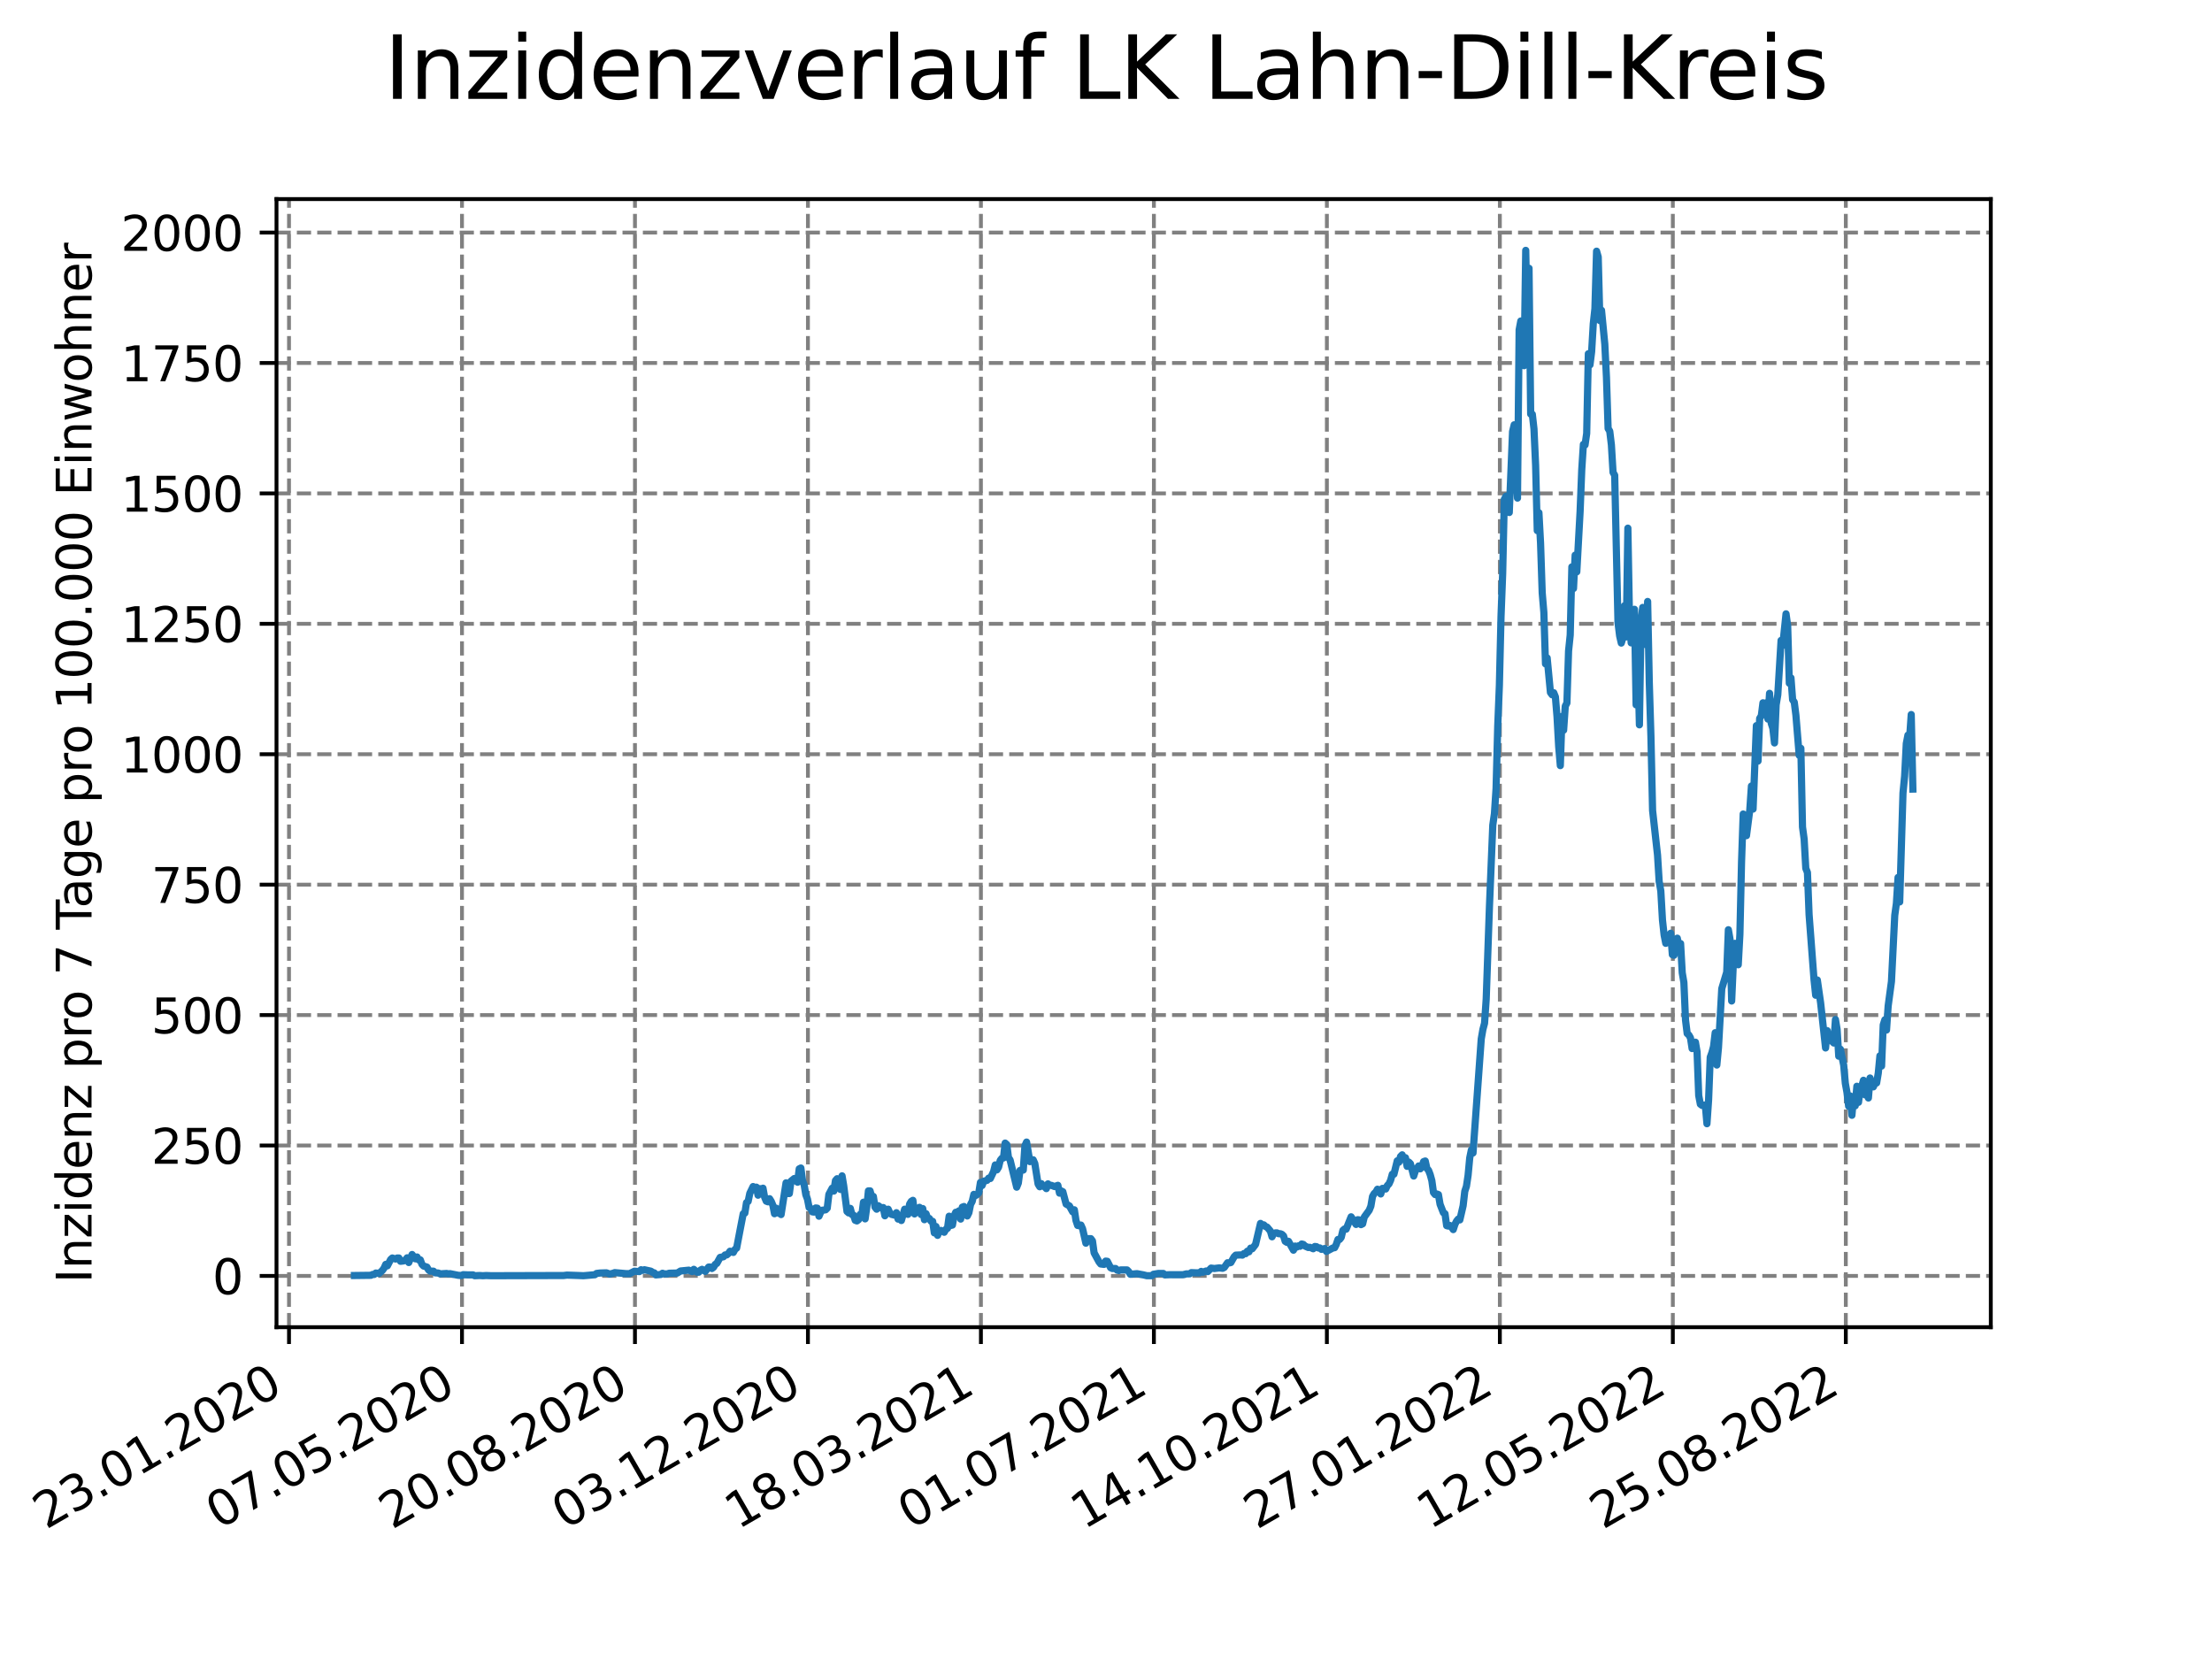 <?xml version="1.0" encoding="utf-8" standalone="no"?>
<!DOCTYPE svg PUBLIC "-//W3C//DTD SVG 1.1//EN"
  "http://www.w3.org/Graphics/SVG/1.1/DTD/svg11.dtd">
<svg xmlns:xlink="http://www.w3.org/1999/xlink" width="460.8pt" height="345.6pt" viewBox="0 0 460.8 345.6" xmlns="http://www.w3.org/2000/svg" version="1.1">
 <defs>
  <style type="text/css">*{stroke-linejoin: round; stroke-linecap: butt}</style>
 </defs>
 <g id="figure_1">
  <g id="patch_1">
   <path d="M 0 345.6 
L 460.8 345.6 
L 460.8 0 
L 0 0 
z
" style="fill: #ffffff"/>
  </g>
  <g id="axes_1">
   <g id="patch_2">
    <path d="M 57.6 276.48 
L 414.72 276.48 
L 414.72 41.472 
L 57.6 41.472 
z
" style="fill: #ffffff"/>
   </g>
   <g id="matplotlib.axis_1">
    <g id="xtick_1">
     <g id="line2d_1">
      <path d="M 60.205 276.48 
L 60.205 41.472 
" clip-path="url(#pf5d9ddb4e2)" style="fill: none; stroke-dasharray: 2.96,1.28; stroke-dashoffset: 0; stroke: #808080; stroke-width: 0.8"/>
     </g>
     <g id="line2d_2">
      <defs>
       <path id="mb187a6857b" d="M 0 0 
L 0 3.5 
" style="stroke: #000000; stroke-width: 0.8"/>
      </defs>
      <g>
       <use xlink:href="#mb187a6857b" x="60.205" y="276.48" style="stroke: #000000; stroke-width: 0.8"/>
      </g>
     </g>
     <g id="text_1">
      <!-- 23.01.2020 -->
      <g transform="translate(9.58 318.689) rotate(-30) scale(0.1 -0.1)">
       <defs>
        <path id="DejaVuSans-32" d="M 1228 531 
L 3431 531 
L 3431 0 
L 469 0 
L 469 531 
Q 828 903 1448 1529 
Q 2069 2156 2228 2338 
Q 2531 2678 2651 2914 
Q 2772 3150 2772 3378 
Q 2772 3750 2511 3984 
Q 2250 4219 1831 4219 
Q 1534 4219 1204 4116 
Q 875 4013 500 3803 
L 500 4441 
Q 881 4594 1212 4672 
Q 1544 4750 1819 4750 
Q 2544 4750 2975 4387 
Q 3406 4025 3406 3419 
Q 3406 3131 3298 2873 
Q 3191 2616 2906 2266 
Q 2828 2175 2409 1742 
Q 1991 1309 1228 531 
z
" transform="scale(0.016)"/>
        <path id="DejaVuSans-33" d="M 2597 2516 
Q 3050 2419 3304 2112 
Q 3559 1806 3559 1356 
Q 3559 666 3084 287 
Q 2609 -91 1734 -91 
Q 1441 -91 1130 -33 
Q 819 25 488 141 
L 488 750 
Q 750 597 1062 519 
Q 1375 441 1716 441 
Q 2309 441 2620 675 
Q 2931 909 2931 1356 
Q 2931 1769 2642 2001 
Q 2353 2234 1838 2234 
L 1294 2234 
L 1294 2753 
L 1863 2753 
Q 2328 2753 2575 2939 
Q 2822 3125 2822 3475 
Q 2822 3834 2567 4026 
Q 2313 4219 1838 4219 
Q 1578 4219 1281 4162 
Q 984 4106 628 3988 
L 628 4550 
Q 988 4650 1302 4700 
Q 1616 4750 1894 4750 
Q 2613 4750 3031 4423 
Q 3450 4097 3450 3541 
Q 3450 3153 3228 2886 
Q 3006 2619 2597 2516 
z
" transform="scale(0.016)"/>
        <path id="DejaVuSans-2e" d="M 684 794 
L 1344 794 
L 1344 0 
L 684 0 
L 684 794 
z
" transform="scale(0.016)"/>
        <path id="DejaVuSans-30" d="M 2034 4250 
Q 1547 4250 1301 3770 
Q 1056 3291 1056 2328 
Q 1056 1369 1301 889 
Q 1547 409 2034 409 
Q 2525 409 2770 889 
Q 3016 1369 3016 2328 
Q 3016 3291 2770 3770 
Q 2525 4250 2034 4250 
z
M 2034 4750 
Q 2819 4750 3233 4129 
Q 3647 3509 3647 2328 
Q 3647 1150 3233 529 
Q 2819 -91 2034 -91 
Q 1250 -91 836 529 
Q 422 1150 422 2328 
Q 422 3509 836 4129 
Q 1250 4750 2034 4750 
z
" transform="scale(0.016)"/>
        <path id="DejaVuSans-31" d="M 794 531 
L 1825 531 
L 1825 4091 
L 703 3866 
L 703 4441 
L 1819 4666 
L 2450 4666 
L 2450 531 
L 3481 531 
L 3481 0 
L 794 0 
L 794 531 
z
" transform="scale(0.016)"/>
       </defs>
       <use xlink:href="#DejaVuSans-32"/>
       <use xlink:href="#DejaVuSans-33" x="63.623"/>
       <use xlink:href="#DejaVuSans-2e" x="127.246"/>
       <use xlink:href="#DejaVuSans-30" x="159.033"/>
       <use xlink:href="#DejaVuSans-31" x="222.656"/>
       <use xlink:href="#DejaVuSans-2e" x="286.279"/>
       <use xlink:href="#DejaVuSans-32" x="318.066"/>
       <use xlink:href="#DejaVuSans-30" x="381.689"/>
       <use xlink:href="#DejaVuSans-32" x="445.312"/>
       <use xlink:href="#DejaVuSans-30" x="508.936"/>
      </g>
     </g>
    </g>
    <g id="xtick_2">
     <g id="line2d_3">
      <path d="M 96.24 276.48 
L 96.24 41.472 
" clip-path="url(#pf5d9ddb4e2)" style="fill: none; stroke-dasharray: 2.96,1.28; stroke-dashoffset: 0; stroke: #808080; stroke-width: 0.8"/>
     </g>
     <g id="line2d_4">
      <g>
       <use xlink:href="#mb187a6857b" x="96.24" y="276.48" style="stroke: #000000; stroke-width: 0.8"/>
      </g>
     </g>
     <g id="text_2">
      <!-- 07.05.2020 -->
      <g transform="translate(45.615 318.689) rotate(-30) scale(0.1 -0.1)">
       <defs>
        <path id="DejaVuSans-37" d="M 525 4666 
L 3525 4666 
L 3525 4397 
L 1831 0 
L 1172 0 
L 2766 4134 
L 525 4134 
L 525 4666 
z
" transform="scale(0.016)"/>
        <path id="DejaVuSans-35" d="M 691 4666 
L 3169 4666 
L 3169 4134 
L 1269 4134 
L 1269 2991 
Q 1406 3038 1543 3061 
Q 1681 3084 1819 3084 
Q 2600 3084 3056 2656 
Q 3513 2228 3513 1497 
Q 3513 744 3044 326 
Q 2575 -91 1722 -91 
Q 1428 -91 1123 -41 
Q 819 9 494 109 
L 494 744 
Q 775 591 1075 516 
Q 1375 441 1709 441 
Q 2250 441 2565 725 
Q 2881 1009 2881 1497 
Q 2881 1984 2565 2268 
Q 2250 2553 1709 2553 
Q 1456 2553 1204 2497 
Q 953 2441 691 2322 
L 691 4666 
z
" transform="scale(0.016)"/>
       </defs>
       <use xlink:href="#DejaVuSans-30"/>
       <use xlink:href="#DejaVuSans-37" x="63.623"/>
       <use xlink:href="#DejaVuSans-2e" x="127.246"/>
       <use xlink:href="#DejaVuSans-30" x="159.033"/>
       <use xlink:href="#DejaVuSans-35" x="222.656"/>
       <use xlink:href="#DejaVuSans-2e" x="286.279"/>
       <use xlink:href="#DejaVuSans-32" x="318.066"/>
       <use xlink:href="#DejaVuSans-30" x="381.689"/>
       <use xlink:href="#DejaVuSans-32" x="445.312"/>
       <use xlink:href="#DejaVuSans-30" x="508.936"/>
      </g>
     </g>
    </g>
    <g id="xtick_3">
     <g id="line2d_5">
      <path d="M 132.275 276.48 
L 132.275 41.472 
" clip-path="url(#pf5d9ddb4e2)" style="fill: none; stroke-dasharray: 2.96,1.28; stroke-dashoffset: 0; stroke: #808080; stroke-width: 0.8"/>
     </g>
     <g id="line2d_6">
      <g>
       <use xlink:href="#mb187a6857b" x="132.275" y="276.48" style="stroke: #000000; stroke-width: 0.8"/>
      </g>
     </g>
     <g id="text_3">
      <!-- 20.08.2020 -->
      <g transform="translate(81.649 318.689) rotate(-30) scale(0.1 -0.1)">
       <defs>
        <path id="DejaVuSans-38" d="M 2034 2216 
Q 1584 2216 1326 1975 
Q 1069 1734 1069 1313 
Q 1069 891 1326 650 
Q 1584 409 2034 409 
Q 2484 409 2743 651 
Q 3003 894 3003 1313 
Q 3003 1734 2745 1975 
Q 2488 2216 2034 2216 
z
M 1403 2484 
Q 997 2584 770 2862 
Q 544 3141 544 3541 
Q 544 4100 942 4425 
Q 1341 4750 2034 4750 
Q 2731 4750 3128 4425 
Q 3525 4100 3525 3541 
Q 3525 3141 3298 2862 
Q 3072 2584 2669 2484 
Q 3125 2378 3379 2068 
Q 3634 1759 3634 1313 
Q 3634 634 3220 271 
Q 2806 -91 2034 -91 
Q 1263 -91 848 271 
Q 434 634 434 1313 
Q 434 1759 690 2068 
Q 947 2378 1403 2484 
z
M 1172 3481 
Q 1172 3119 1398 2916 
Q 1625 2713 2034 2713 
Q 2441 2713 2670 2916 
Q 2900 3119 2900 3481 
Q 2900 3844 2670 4047 
Q 2441 4250 2034 4250 
Q 1625 4250 1398 4047 
Q 1172 3844 1172 3481 
z
" transform="scale(0.016)"/>
       </defs>
       <use xlink:href="#DejaVuSans-32"/>
       <use xlink:href="#DejaVuSans-30" x="63.623"/>
       <use xlink:href="#DejaVuSans-2e" x="127.246"/>
       <use xlink:href="#DejaVuSans-30" x="159.033"/>
       <use xlink:href="#DejaVuSans-38" x="222.656"/>
       <use xlink:href="#DejaVuSans-2e" x="286.279"/>
       <use xlink:href="#DejaVuSans-32" x="318.066"/>
       <use xlink:href="#DejaVuSans-30" x="381.689"/>
       <use xlink:href="#DejaVuSans-32" x="445.312"/>
       <use xlink:href="#DejaVuSans-30" x="508.936"/>
      </g>
     </g>
    </g>
    <g id="xtick_4">
     <g id="line2d_7">
      <path d="M 168.309 276.48 
L 168.309 41.472 
" clip-path="url(#pf5d9ddb4e2)" style="fill: none; stroke-dasharray: 2.96,1.28; stroke-dashoffset: 0; stroke: #808080; stroke-width: 0.8"/>
     </g>
     <g id="line2d_8">
      <g>
       <use xlink:href="#mb187a6857b" x="168.309" y="276.48" style="stroke: #000000; stroke-width: 0.8"/>
      </g>
     </g>
     <g id="text_4">
      <!-- 03.12.2020 -->
      <g transform="translate(117.684 318.689) rotate(-30) scale(0.1 -0.1)">
       <use xlink:href="#DejaVuSans-30"/>
       <use xlink:href="#DejaVuSans-33" x="63.623"/>
       <use xlink:href="#DejaVuSans-2e" x="127.246"/>
       <use xlink:href="#DejaVuSans-31" x="159.033"/>
       <use xlink:href="#DejaVuSans-32" x="222.656"/>
       <use xlink:href="#DejaVuSans-2e" x="286.279"/>
       <use xlink:href="#DejaVuSans-32" x="318.066"/>
       <use xlink:href="#DejaVuSans-30" x="381.689"/>
       <use xlink:href="#DejaVuSans-32" x="445.312"/>
       <use xlink:href="#DejaVuSans-30" x="508.936"/>
      </g>
     </g>
    </g>
    <g id="xtick_5">
     <g id="line2d_9">
      <path d="M 204.344 276.48 
L 204.344 41.472 
" clip-path="url(#pf5d9ddb4e2)" style="fill: none; stroke-dasharray: 2.96,1.28; stroke-dashoffset: 0; stroke: #808080; stroke-width: 0.8"/>
     </g>
     <g id="line2d_10">
      <g>
       <use xlink:href="#mb187a6857b" x="204.344" y="276.48" style="stroke: #000000; stroke-width: 0.8"/>
      </g>
     </g>
     <g id="text_5">
      <!-- 18.03.2021 -->
      <g transform="translate(153.719 318.689) rotate(-30) scale(0.1 -0.1)">
       <use xlink:href="#DejaVuSans-31"/>
       <use xlink:href="#DejaVuSans-38" x="63.623"/>
       <use xlink:href="#DejaVuSans-2e" x="127.246"/>
       <use xlink:href="#DejaVuSans-30" x="159.033"/>
       <use xlink:href="#DejaVuSans-33" x="222.656"/>
       <use xlink:href="#DejaVuSans-2e" x="286.279"/>
       <use xlink:href="#DejaVuSans-32" x="318.066"/>
       <use xlink:href="#DejaVuSans-30" x="381.689"/>
       <use xlink:href="#DejaVuSans-32" x="445.312"/>
       <use xlink:href="#DejaVuSans-31" x="508.936"/>
      </g>
     </g>
    </g>
    <g id="xtick_6">
     <g id="line2d_11">
      <path d="M 240.378 276.48 
L 240.378 41.472 
" clip-path="url(#pf5d9ddb4e2)" style="fill: none; stroke-dasharray: 2.96,1.28; stroke-dashoffset: 0; stroke: #808080; stroke-width: 0.8"/>
     </g>
     <g id="line2d_12">
      <g>
       <use xlink:href="#mb187a6857b" x="240.378" y="276.48" style="stroke: #000000; stroke-width: 0.8"/>
      </g>
     </g>
     <g id="text_6">
      <!-- 01.07.2021 -->
      <g transform="translate(189.753 318.689) rotate(-30) scale(0.1 -0.1)">
       <use xlink:href="#DejaVuSans-30"/>
       <use xlink:href="#DejaVuSans-31" x="63.623"/>
       <use xlink:href="#DejaVuSans-2e" x="127.246"/>
       <use xlink:href="#DejaVuSans-30" x="159.033"/>
       <use xlink:href="#DejaVuSans-37" x="222.656"/>
       <use xlink:href="#DejaVuSans-2e" x="286.279"/>
       <use xlink:href="#DejaVuSans-32" x="318.066"/>
       <use xlink:href="#DejaVuSans-30" x="381.689"/>
       <use xlink:href="#DejaVuSans-32" x="445.312"/>
       <use xlink:href="#DejaVuSans-31" x="508.936"/>
      </g>
     </g>
    </g>
    <g id="xtick_7">
     <g id="line2d_13">
      <path d="M 276.413 276.48 
L 276.413 41.472 
" clip-path="url(#pf5d9ddb4e2)" style="fill: none; stroke-dasharray: 2.96,1.28; stroke-dashoffset: 0; stroke: #808080; stroke-width: 0.8"/>
     </g>
     <g id="line2d_14">
      <g>
       <use xlink:href="#mb187a6857b" x="276.413" y="276.48" style="stroke: #000000; stroke-width: 0.8"/>
      </g>
     </g>
     <g id="text_7">
      <!-- 14.10.2021 -->
      <g transform="translate(225.788 318.689) rotate(-30) scale(0.1 -0.1)">
       <defs>
        <path id="DejaVuSans-34" d="M 2419 4116 
L 825 1625 
L 2419 1625 
L 2419 4116 
z
M 2253 4666 
L 3047 4666 
L 3047 1625 
L 3713 1625 
L 3713 1100 
L 3047 1100 
L 3047 0 
L 2419 0 
L 2419 1100 
L 313 1100 
L 313 1709 
L 2253 4666 
z
" transform="scale(0.016)"/>
       </defs>
       <use xlink:href="#DejaVuSans-31"/>
       <use xlink:href="#DejaVuSans-34" x="63.623"/>
       <use xlink:href="#DejaVuSans-2e" x="127.246"/>
       <use xlink:href="#DejaVuSans-31" x="159.033"/>
       <use xlink:href="#DejaVuSans-30" x="222.656"/>
       <use xlink:href="#DejaVuSans-2e" x="286.279"/>
       <use xlink:href="#DejaVuSans-32" x="318.066"/>
       <use xlink:href="#DejaVuSans-30" x="381.689"/>
       <use xlink:href="#DejaVuSans-32" x="445.312"/>
       <use xlink:href="#DejaVuSans-31" x="508.936"/>
      </g>
     </g>
    </g>
    <g id="xtick_8">
     <g id="line2d_15">
      <path d="M 312.448 276.48 
L 312.448 41.472 
" clip-path="url(#pf5d9ddb4e2)" style="fill: none; stroke-dasharray: 2.96,1.28; stroke-dashoffset: 0; stroke: #808080; stroke-width: 0.8"/>
     </g>
     <g id="line2d_16">
      <g>
       <use xlink:href="#mb187a6857b" x="312.448" y="276.48" style="stroke: #000000; stroke-width: 0.8"/>
      </g>
     </g>
     <g id="text_8">
      <!-- 27.01.2022 -->
      <g transform="translate(261.822 318.689) rotate(-30) scale(0.1 -0.1)">
       <use xlink:href="#DejaVuSans-32"/>
       <use xlink:href="#DejaVuSans-37" x="63.623"/>
       <use xlink:href="#DejaVuSans-2e" x="127.246"/>
       <use xlink:href="#DejaVuSans-30" x="159.033"/>
       <use xlink:href="#DejaVuSans-31" x="222.656"/>
       <use xlink:href="#DejaVuSans-2e" x="286.279"/>
       <use xlink:href="#DejaVuSans-32" x="318.066"/>
       <use xlink:href="#DejaVuSans-30" x="381.689"/>
       <use xlink:href="#DejaVuSans-32" x="445.312"/>
       <use xlink:href="#DejaVuSans-32" x="508.936"/>
      </g>
     </g>
    </g>
    <g id="xtick_9">
     <g id="line2d_17">
      <path d="M 348.482 276.48 
L 348.482 41.472 
" clip-path="url(#pf5d9ddb4e2)" style="fill: none; stroke-dasharray: 2.96,1.28; stroke-dashoffset: 0; stroke: #808080; stroke-width: 0.8"/>
     </g>
     <g id="line2d_18">
      <g>
       <use xlink:href="#mb187a6857b" x="348.482" y="276.48" style="stroke: #000000; stroke-width: 0.8"/>
      </g>
     </g>
     <g id="text_9">
      <!-- 12.05.2022 -->
      <g transform="translate(297.857 318.689) rotate(-30) scale(0.1 -0.1)">
       <use xlink:href="#DejaVuSans-31"/>
       <use xlink:href="#DejaVuSans-32" x="63.623"/>
       <use xlink:href="#DejaVuSans-2e" x="127.246"/>
       <use xlink:href="#DejaVuSans-30" x="159.033"/>
       <use xlink:href="#DejaVuSans-35" x="222.656"/>
       <use xlink:href="#DejaVuSans-2e" x="286.279"/>
       <use xlink:href="#DejaVuSans-32" x="318.066"/>
       <use xlink:href="#DejaVuSans-30" x="381.689"/>
       <use xlink:href="#DejaVuSans-32" x="445.312"/>
       <use xlink:href="#DejaVuSans-32" x="508.936"/>
      </g>
     </g>
    </g>
    <g id="xtick_10">
     <g id="line2d_19">
      <path d="M 384.517 276.48 
L 384.517 41.472 
" clip-path="url(#pf5d9ddb4e2)" style="fill: none; stroke-dasharray: 2.96,1.28; stroke-dashoffset: 0; stroke: #808080; stroke-width: 0.8"/>
     </g>
     <g id="line2d_20">
      <g>
       <use xlink:href="#mb187a6857b" x="384.517" y="276.48" style="stroke: #000000; stroke-width: 0.8"/>
      </g>
     </g>
     <g id="text_10">
      <!-- 25.08.2022 -->
      <g transform="translate(333.892 318.689) rotate(-30) scale(0.1 -0.1)">
       <use xlink:href="#DejaVuSans-32"/>
       <use xlink:href="#DejaVuSans-35" x="63.623"/>
       <use xlink:href="#DejaVuSans-2e" x="127.246"/>
       <use xlink:href="#DejaVuSans-30" x="159.033"/>
       <use xlink:href="#DejaVuSans-38" x="222.656"/>
       <use xlink:href="#DejaVuSans-2e" x="286.279"/>
       <use xlink:href="#DejaVuSans-32" x="318.066"/>
       <use xlink:href="#DejaVuSans-30" x="381.689"/>
       <use xlink:href="#DejaVuSans-32" x="445.312"/>
       <use xlink:href="#DejaVuSans-32" x="508.936"/>
      </g>
     </g>
    </g>
   </g>
   <g id="matplotlib.axis_2">
    <g id="ytick_1">
     <g id="line2d_21">
      <path d="M 57.6 265.798 
L 414.72 265.798 
" clip-path="url(#pf5d9ddb4e2)" style="fill: none; stroke-dasharray: 2.96,1.28; stroke-dashoffset: 0; stroke: #808080; stroke-width: 0.8"/>
     </g>
     <g id="line2d_22">
      <defs>
       <path id="m8eabf1f0c2" d="M 0 0 
L -3.5 0 
" style="stroke: #000000; stroke-width: 0.8"/>
      </defs>
      <g>
       <use xlink:href="#m8eabf1f0c2" x="57.6" y="265.798" style="stroke: #000000; stroke-width: 0.8"/>
      </g>
     </g>
     <g id="text_11">
      <!-- 0 -->
      <g transform="translate(44.237 269.597) scale(0.1 -0.1)">
       <use xlink:href="#DejaVuSans-30"/>
      </g>
     </g>
    </g>
    <g id="ytick_2">
     <g id="line2d_23">
      <path d="M 57.6 238.629 
L 414.72 238.629 
" clip-path="url(#pf5d9ddb4e2)" style="fill: none; stroke-dasharray: 2.96,1.28; stroke-dashoffset: 0; stroke: #808080; stroke-width: 0.8"/>
     </g>
     <g id="line2d_24">
      <g>
       <use xlink:href="#m8eabf1f0c2" x="57.6" y="238.629" style="stroke: #000000; stroke-width: 0.8"/>
      </g>
     </g>
     <g id="text_12">
      <!-- 250 -->
      <g transform="translate(31.512 242.428) scale(0.1 -0.1)">
       <use xlink:href="#DejaVuSans-32"/>
       <use xlink:href="#DejaVuSans-35" x="63.623"/>
       <use xlink:href="#DejaVuSans-30" x="127.246"/>
      </g>
     </g>
    </g>
    <g id="ytick_3">
     <g id="line2d_25">
      <path d="M 57.6 211.46 
L 414.72 211.46 
" clip-path="url(#pf5d9ddb4e2)" style="fill: none; stroke-dasharray: 2.96,1.28; stroke-dashoffset: 0; stroke: #808080; stroke-width: 0.8"/>
     </g>
     <g id="line2d_26">
      <g>
       <use xlink:href="#m8eabf1f0c2" x="57.6" y="211.46" style="stroke: #000000; stroke-width: 0.8"/>
      </g>
     </g>
     <g id="text_13">
      <!-- 500 -->
      <g transform="translate(31.512 215.26) scale(0.1 -0.1)">
       <use xlink:href="#DejaVuSans-35"/>
       <use xlink:href="#DejaVuSans-30" x="63.623"/>
       <use xlink:href="#DejaVuSans-30" x="127.246"/>
      </g>
     </g>
    </g>
    <g id="ytick_4">
     <g id="line2d_27">
      <path d="M 57.6 184.292 
L 414.72 184.292 
" clip-path="url(#pf5d9ddb4e2)" style="fill: none; stroke-dasharray: 2.96,1.28; stroke-dashoffset: 0; stroke: #808080; stroke-width: 0.8"/>
     </g>
     <g id="line2d_28">
      <g>
       <use xlink:href="#m8eabf1f0c2" x="57.6" y="184.292" style="stroke: #000000; stroke-width: 0.8"/>
      </g>
     </g>
     <g id="text_14">
      <!-- 750 -->
      <g transform="translate(31.512 188.091) scale(0.1 -0.1)">
       <use xlink:href="#DejaVuSans-37"/>
       <use xlink:href="#DejaVuSans-35" x="63.623"/>
       <use xlink:href="#DejaVuSans-30" x="127.246"/>
      </g>
     </g>
    </g>
    <g id="ytick_5">
     <g id="line2d_29">
      <path d="M 57.6 157.123 
L 414.72 157.123 
" clip-path="url(#pf5d9ddb4e2)" style="fill: none; stroke-dasharray: 2.96,1.28; stroke-dashoffset: 0; stroke: #808080; stroke-width: 0.8"/>
     </g>
     <g id="line2d_30">
      <g>
       <use xlink:href="#m8eabf1f0c2" x="57.6" y="157.123" style="stroke: #000000; stroke-width: 0.8"/>
      </g>
     </g>
     <g id="text_15">
      <!-- 1000 -->
      <g transform="translate(25.15 160.922) scale(0.1 -0.1)">
       <use xlink:href="#DejaVuSans-31"/>
       <use xlink:href="#DejaVuSans-30" x="63.623"/>
       <use xlink:href="#DejaVuSans-30" x="127.246"/>
       <use xlink:href="#DejaVuSans-30" x="190.869"/>
      </g>
     </g>
    </g>
    <g id="ytick_6">
     <g id="line2d_31">
      <path d="M 57.6 129.954 
L 414.72 129.954 
" clip-path="url(#pf5d9ddb4e2)" style="fill: none; stroke-dasharray: 2.96,1.28; stroke-dashoffset: 0; stroke: #808080; stroke-width: 0.8"/>
     </g>
     <g id="line2d_32">
      <g>
       <use xlink:href="#m8eabf1f0c2" x="57.6" y="129.954" style="stroke: #000000; stroke-width: 0.8"/>
      </g>
     </g>
     <g id="text_16">
      <!-- 1250 -->
      <g transform="translate(25.15 133.754) scale(0.1 -0.1)">
       <use xlink:href="#DejaVuSans-31"/>
       <use xlink:href="#DejaVuSans-32" x="63.623"/>
       <use xlink:href="#DejaVuSans-35" x="127.246"/>
       <use xlink:href="#DejaVuSans-30" x="190.869"/>
      </g>
     </g>
    </g>
    <g id="ytick_7">
     <g id="line2d_33">
      <path d="M 57.6 102.786 
L 414.72 102.786 
" clip-path="url(#pf5d9ddb4e2)" style="fill: none; stroke-dasharray: 2.96,1.28; stroke-dashoffset: 0; stroke: #808080; stroke-width: 0.8"/>
     </g>
     <g id="line2d_34">
      <g>
       <use xlink:href="#m8eabf1f0c2" x="57.6" y="102.786" style="stroke: #000000; stroke-width: 0.8"/>
      </g>
     </g>
     <g id="text_17">
      <!-- 1500 -->
      <g transform="translate(25.15 106.585) scale(0.1 -0.1)">
       <use xlink:href="#DejaVuSans-31"/>
       <use xlink:href="#DejaVuSans-35" x="63.623"/>
       <use xlink:href="#DejaVuSans-30" x="127.246"/>
       <use xlink:href="#DejaVuSans-30" x="190.869"/>
      </g>
     </g>
    </g>
    <g id="ytick_8">
     <g id="line2d_35">
      <path d="M 57.6 75.617 
L 414.72 75.617 
" clip-path="url(#pf5d9ddb4e2)" style="fill: none; stroke-dasharray: 2.96,1.28; stroke-dashoffset: 0; stroke: #808080; stroke-width: 0.8"/>
     </g>
     <g id="line2d_36">
      <g>
       <use xlink:href="#m8eabf1f0c2" x="57.6" y="75.617" style="stroke: #000000; stroke-width: 0.8"/>
      </g>
     </g>
     <g id="text_18">
      <!-- 1750 -->
      <g transform="translate(25.15 79.416) scale(0.1 -0.1)">
       <use xlink:href="#DejaVuSans-31"/>
       <use xlink:href="#DejaVuSans-37" x="63.623"/>
       <use xlink:href="#DejaVuSans-35" x="127.246"/>
       <use xlink:href="#DejaVuSans-30" x="190.869"/>
      </g>
     </g>
    </g>
    <g id="ytick_9">
     <g id="line2d_37">
      <path d="M 57.6 48.448 
L 414.72 48.448 
" clip-path="url(#pf5d9ddb4e2)" style="fill: none; stroke-dasharray: 2.96,1.28; stroke-dashoffset: 0; stroke: #808080; stroke-width: 0.8"/>
     </g>
     <g id="line2d_38">
      <g>
       <use xlink:href="#m8eabf1f0c2" x="57.6" y="48.448" style="stroke: #000000; stroke-width: 0.8"/>
      </g>
     </g>
     <g id="text_19">
      <!-- 2000 -->
      <g transform="translate(25.15 52.248) scale(0.1 -0.1)">
       <use xlink:href="#DejaVuSans-32"/>
       <use xlink:href="#DejaVuSans-30" x="63.623"/>
       <use xlink:href="#DejaVuSans-30" x="127.246"/>
       <use xlink:href="#DejaVuSans-30" x="190.869"/>
      </g>
     </g>
    </g>
    <g id="text_20">
     <!-- Inzidenz pro 7 Tage pro 100.000 Einwohner -->
     <g transform="translate(19.07 267.301) rotate(-90) scale(0.1 -0.1)">
      <defs>
       <path id="DejaVuSans-49" d="M 628 4666 
L 1259 4666 
L 1259 0 
L 628 0 
L 628 4666 
z
" transform="scale(0.016)"/>
       <path id="DejaVuSans-6e" d="M 3513 2113 
L 3513 0 
L 2938 0 
L 2938 2094 
Q 2938 2591 2744 2837 
Q 2550 3084 2163 3084 
Q 1697 3084 1428 2787 
Q 1159 2491 1159 1978 
L 1159 0 
L 581 0 
L 581 3500 
L 1159 3500 
L 1159 2956 
Q 1366 3272 1645 3428 
Q 1925 3584 2291 3584 
Q 2894 3584 3203 3211 
Q 3513 2838 3513 2113 
z
" transform="scale(0.016)"/>
       <path id="DejaVuSans-7a" d="M 353 3500 
L 3084 3500 
L 3084 2975 
L 922 459 
L 3084 459 
L 3084 0 
L 275 0 
L 275 525 
L 2438 3041 
L 353 3041 
L 353 3500 
z
" transform="scale(0.016)"/>
       <path id="DejaVuSans-69" d="M 603 3500 
L 1178 3500 
L 1178 0 
L 603 0 
L 603 3500 
z
M 603 4863 
L 1178 4863 
L 1178 4134 
L 603 4134 
L 603 4863 
z
" transform="scale(0.016)"/>
       <path id="DejaVuSans-64" d="M 2906 2969 
L 2906 4863 
L 3481 4863 
L 3481 0 
L 2906 0 
L 2906 525 
Q 2725 213 2448 61 
Q 2172 -91 1784 -91 
Q 1150 -91 751 415 
Q 353 922 353 1747 
Q 353 2572 751 3078 
Q 1150 3584 1784 3584 
Q 2172 3584 2448 3432 
Q 2725 3281 2906 2969 
z
M 947 1747 
Q 947 1113 1208 752 
Q 1469 391 1925 391 
Q 2381 391 2643 752 
Q 2906 1113 2906 1747 
Q 2906 2381 2643 2742 
Q 2381 3103 1925 3103 
Q 1469 3103 1208 2742 
Q 947 2381 947 1747 
z
" transform="scale(0.016)"/>
       <path id="DejaVuSans-65" d="M 3597 1894 
L 3597 1613 
L 953 1613 
Q 991 1019 1311 708 
Q 1631 397 2203 397 
Q 2534 397 2845 478 
Q 3156 559 3463 722 
L 3463 178 
Q 3153 47 2828 -22 
Q 2503 -91 2169 -91 
Q 1331 -91 842 396 
Q 353 884 353 1716 
Q 353 2575 817 3079 
Q 1281 3584 2069 3584 
Q 2775 3584 3186 3129 
Q 3597 2675 3597 1894 
z
M 3022 2063 
Q 3016 2534 2758 2815 
Q 2500 3097 2075 3097 
Q 1594 3097 1305 2825 
Q 1016 2553 972 2059 
L 3022 2063 
z
" transform="scale(0.016)"/>
       <path id="DejaVuSans-20" transform="scale(0.016)"/>
       <path id="DejaVuSans-70" d="M 1159 525 
L 1159 -1331 
L 581 -1331 
L 581 3500 
L 1159 3500 
L 1159 2969 
Q 1341 3281 1617 3432 
Q 1894 3584 2278 3584 
Q 2916 3584 3314 3078 
Q 3713 2572 3713 1747 
Q 3713 922 3314 415 
Q 2916 -91 2278 -91 
Q 1894 -91 1617 61 
Q 1341 213 1159 525 
z
M 3116 1747 
Q 3116 2381 2855 2742 
Q 2594 3103 2138 3103 
Q 1681 3103 1420 2742 
Q 1159 2381 1159 1747 
Q 1159 1113 1420 752 
Q 1681 391 2138 391 
Q 2594 391 2855 752 
Q 3116 1113 3116 1747 
z
" transform="scale(0.016)"/>
       <path id="DejaVuSans-72" d="M 2631 2963 
Q 2534 3019 2420 3045 
Q 2306 3072 2169 3072 
Q 1681 3072 1420 2755 
Q 1159 2438 1159 1844 
L 1159 0 
L 581 0 
L 581 3500 
L 1159 3500 
L 1159 2956 
Q 1341 3275 1631 3429 
Q 1922 3584 2338 3584 
Q 2397 3584 2469 3576 
Q 2541 3569 2628 3553 
L 2631 2963 
z
" transform="scale(0.016)"/>
       <path id="DejaVuSans-6f" d="M 1959 3097 
Q 1497 3097 1228 2736 
Q 959 2375 959 1747 
Q 959 1119 1226 758 
Q 1494 397 1959 397 
Q 2419 397 2687 759 
Q 2956 1122 2956 1747 
Q 2956 2369 2687 2733 
Q 2419 3097 1959 3097 
z
M 1959 3584 
Q 2709 3584 3137 3096 
Q 3566 2609 3566 1747 
Q 3566 888 3137 398 
Q 2709 -91 1959 -91 
Q 1206 -91 779 398 
Q 353 888 353 1747 
Q 353 2609 779 3096 
Q 1206 3584 1959 3584 
z
" transform="scale(0.016)"/>
       <path id="DejaVuSans-54" d="M -19 4666 
L 3928 4666 
L 3928 4134 
L 2272 4134 
L 2272 0 
L 1638 0 
L 1638 4134 
L -19 4134 
L -19 4666 
z
" transform="scale(0.016)"/>
       <path id="DejaVuSans-61" d="M 2194 1759 
Q 1497 1759 1228 1600 
Q 959 1441 959 1056 
Q 959 750 1161 570 
Q 1363 391 1709 391 
Q 2188 391 2477 730 
Q 2766 1069 2766 1631 
L 2766 1759 
L 2194 1759 
z
M 3341 1997 
L 3341 0 
L 2766 0 
L 2766 531 
Q 2569 213 2275 61 
Q 1981 -91 1556 -91 
Q 1019 -91 701 211 
Q 384 513 384 1019 
Q 384 1609 779 1909 
Q 1175 2209 1959 2209 
L 2766 2209 
L 2766 2266 
Q 2766 2663 2505 2880 
Q 2244 3097 1772 3097 
Q 1472 3097 1187 3025 
Q 903 2953 641 2809 
L 641 3341 
Q 956 3463 1253 3523 
Q 1550 3584 1831 3584 
Q 2591 3584 2966 3190 
Q 3341 2797 3341 1997 
z
" transform="scale(0.016)"/>
       <path id="DejaVuSans-67" d="M 2906 1791 
Q 2906 2416 2648 2759 
Q 2391 3103 1925 3103 
Q 1463 3103 1205 2759 
Q 947 2416 947 1791 
Q 947 1169 1205 825 
Q 1463 481 1925 481 
Q 2391 481 2648 825 
Q 2906 1169 2906 1791 
z
M 3481 434 
Q 3481 -459 3084 -895 
Q 2688 -1331 1869 -1331 
Q 1566 -1331 1297 -1286 
Q 1028 -1241 775 -1147 
L 775 -588 
Q 1028 -725 1275 -790 
Q 1522 -856 1778 -856 
Q 2344 -856 2625 -561 
Q 2906 -266 2906 331 
L 2906 616 
Q 2728 306 2450 153 
Q 2172 0 1784 0 
Q 1141 0 747 490 
Q 353 981 353 1791 
Q 353 2603 747 3093 
Q 1141 3584 1784 3584 
Q 2172 3584 2450 3431 
Q 2728 3278 2906 2969 
L 2906 3500 
L 3481 3500 
L 3481 434 
z
" transform="scale(0.016)"/>
       <path id="DejaVuSans-45" d="M 628 4666 
L 3578 4666 
L 3578 4134 
L 1259 4134 
L 1259 2753 
L 3481 2753 
L 3481 2222 
L 1259 2222 
L 1259 531 
L 3634 531 
L 3634 0 
L 628 0 
L 628 4666 
z
" transform="scale(0.016)"/>
       <path id="DejaVuSans-77" d="M 269 3500 
L 844 3500 
L 1563 769 
L 2278 3500 
L 2956 3500 
L 3675 769 
L 4391 3500 
L 4966 3500 
L 4050 0 
L 3372 0 
L 2619 2869 
L 1863 0 
L 1184 0 
L 269 3500 
z
" transform="scale(0.016)"/>
       <path id="DejaVuSans-68" d="M 3513 2113 
L 3513 0 
L 2938 0 
L 2938 2094 
Q 2938 2591 2744 2837 
Q 2550 3084 2163 3084 
Q 1697 3084 1428 2787 
Q 1159 2491 1159 1978 
L 1159 0 
L 581 0 
L 581 4863 
L 1159 4863 
L 1159 2956 
Q 1366 3272 1645 3428 
Q 1925 3584 2291 3584 
Q 2894 3584 3203 3211 
Q 3513 2838 3513 2113 
z
" transform="scale(0.016)"/>
      </defs>
      <use xlink:href="#DejaVuSans-49"/>
      <use xlink:href="#DejaVuSans-6e" x="29.492"/>
      <use xlink:href="#DejaVuSans-7a" x="92.871"/>
      <use xlink:href="#DejaVuSans-69" x="145.361"/>
      <use xlink:href="#DejaVuSans-64" x="173.145"/>
      <use xlink:href="#DejaVuSans-65" x="236.621"/>
      <use xlink:href="#DejaVuSans-6e" x="298.145"/>
      <use xlink:href="#DejaVuSans-7a" x="361.523"/>
      <use xlink:href="#DejaVuSans-20" x="414.014"/>
      <use xlink:href="#DejaVuSans-70" x="445.801"/>
      <use xlink:href="#DejaVuSans-72" x="509.277"/>
      <use xlink:href="#DejaVuSans-6f" x="548.141"/>
      <use xlink:href="#DejaVuSans-20" x="609.322"/>
      <use xlink:href="#DejaVuSans-37" x="641.109"/>
      <use xlink:href="#DejaVuSans-20" x="704.732"/>
      <use xlink:href="#DejaVuSans-54" x="736.52"/>
      <use xlink:href="#DejaVuSans-61" x="781.104"/>
      <use xlink:href="#DejaVuSans-67" x="842.383"/>
      <use xlink:href="#DejaVuSans-65" x="905.859"/>
      <use xlink:href="#DejaVuSans-20" x="967.383"/>
      <use xlink:href="#DejaVuSans-70" x="999.17"/>
      <use xlink:href="#DejaVuSans-72" x="1062.646"/>
      <use xlink:href="#DejaVuSans-6f" x="1101.51"/>
      <use xlink:href="#DejaVuSans-20" x="1162.691"/>
      <use xlink:href="#DejaVuSans-31" x="1194.479"/>
      <use xlink:href="#DejaVuSans-30" x="1258.102"/>
      <use xlink:href="#DejaVuSans-30" x="1321.725"/>
      <use xlink:href="#DejaVuSans-2e" x="1385.348"/>
      <use xlink:href="#DejaVuSans-30" x="1417.135"/>
      <use xlink:href="#DejaVuSans-30" x="1480.758"/>
      <use xlink:href="#DejaVuSans-30" x="1544.381"/>
      <use xlink:href="#DejaVuSans-20" x="1608.004"/>
      <use xlink:href="#DejaVuSans-45" x="1639.791"/>
      <use xlink:href="#DejaVuSans-69" x="1702.975"/>
      <use xlink:href="#DejaVuSans-6e" x="1730.758"/>
      <use xlink:href="#DejaVuSans-77" x="1794.137"/>
      <use xlink:href="#DejaVuSans-6f" x="1875.924"/>
      <use xlink:href="#DejaVuSans-68" x="1937.105"/>
      <use xlink:href="#DejaVuSans-6e" x="2000.484"/>
      <use xlink:href="#DejaVuSans-65" x="2063.863"/>
      <use xlink:href="#DejaVuSans-72" x="2125.387"/>
     </g>
    </g>
   </g>
   <g id="line2d_39">
    <path d="M 73.833 265.712 
L 77.265 265.669 
L 77.608 265.498 
L 77.951 265.498 
L 78.294 265.197 
L 78.981 265.283 
L 79.667 264.64 
L 80.01 264.168 
L 80.353 263.395 
L 80.696 263.696 
L 81.383 262.366 
L 81.726 262.065 
L 82.412 262.28 
L 82.756 262.065 
L 83.099 262.065 
L 83.442 262.752 
L 84.128 262.666 
L 84.472 262.452 
L 84.815 262.023 
L 85.158 263.009 
L 85.844 261.336 
L 86.531 262.237 
L 86.874 261.851 
L 87.217 262.452 
L 87.56 262.452 
L 87.903 263.395 
L 88.247 263.739 
L 88.933 263.953 
L 89.276 264.554 
L 89.619 264.811 
L 90.306 264.811 
L 90.649 265.154 
L 91.335 265.197 
L 91.678 265.369 
L 93.051 265.283 
L 93.394 265.369 
L 93.738 265.326 
L 95.453 265.669 
L 96.14 265.712 
L 96.483 265.54 
L 97.513 265.583 
L 98.199 265.583 
L 98.542 265.583 
L 98.885 265.755 
L 99.915 265.712 
L 100.601 265.755 
L 101.288 265.712 
L 102.317 265.755 
L 117.417 265.712 
L 118.104 265.626 
L 120.506 265.712 
L 121.536 265.755 
L 122.565 265.669 
L 123.938 265.54 
L 124.281 265.283 
L 124.968 265.197 
L 126.34 265.154 
L 127.027 265.412 
L 127.713 265.24 
L 128.056 265.111 
L 130.459 265.326 
L 131.145 265.326 
L 132.174 264.811 
L 133.204 264.897 
L 133.547 264.511 
L 133.89 264.64 
L 134.234 264.511 
L 135.606 264.811 
L 135.95 265.069 
L 136.293 265.154 
L 136.636 265.583 
L 137.665 265.498 
L 138.009 265.24 
L 138.352 265.369 
L 139.038 265.369 
L 139.381 265.24 
L 141.097 265.197 
L 141.784 264.768 
L 143.5 264.597 
L 144.186 264.897 
L 144.529 264.425 
L 145.216 265.026 
L 145.559 265.026 
L 145.902 264.597 
L 146.245 264.425 
L 146.931 264.854 
L 147.618 263.953 
L 147.961 263.953 
L 148.304 264.253 
L 148.647 263.996 
L 148.991 263.395 
L 149.334 263.181 
L 150.02 261.937 
L 150.707 261.808 
L 151.05 261.422 
L 151.393 261.422 
L 151.736 261.122 
L 152.079 260.65 
L 152.766 260.907 
L 153.109 260.264 
L 153.452 260.006 
L 154.138 256.403 
L 154.825 252.842 
L 155.168 252.713 
L 155.511 250.525 
L 155.854 250.268 
L 156.198 248.595 
L 156.884 247.179 
L 157.227 247.479 
L 157.57 247.308 
L 157.913 248.981 
L 158.257 247.608 
L 158.6 248.681 
L 158.943 247.522 
L 159.286 249.41 
L 159.629 250.225 
L 159.973 250.354 
L 160.316 249.71 
L 160.659 250.268 
L 161.002 251.083 
L 161.345 252.842 
L 161.689 251.684 
L 162.032 252.67 
L 162.375 252.756 
L 162.718 253.014 
L 163.748 246.407 
L 164.091 248.638 
L 164.434 248.638 
L 164.777 246.064 
L 165.464 245.506 
L 165.807 246.021 
L 166.15 246.278 
L 166.493 243.49 
L 166.836 243.318 
L 167.179 245.935 
L 167.523 246.836 
L 167.866 248.895 
L 168.209 249.796 
L 168.552 251.555 
L 168.895 251.727 
L 169.239 252.456 
L 169.582 252.499 
L 169.925 251.641 
L 170.268 251.684 
L 170.611 253.357 
L 170.955 252.542 
L 171.298 252.113 
L 171.984 252.027 
L 172.327 251.684 
L 172.67 248.809 
L 173.357 247.522 
L 173.7 248.123 
L 174.043 245.935 
L 174.386 245.549 
L 174.73 246.064 
L 175.073 247.78 
L 175.416 244.948 
L 175.759 247.007 
L 176.446 252.37 
L 176.789 252.67 
L 177.132 251.727 
L 177.475 253.014 
L 177.818 253.142 
L 178.161 254.215 
L 178.505 254.343 
L 178.848 254.086 
L 179.191 252.971 
L 179.534 253.142 
L 179.877 250.44 
L 180.221 253.914 
L 180.564 251.512 
L 180.907 248.08 
L 181.25 248.08 
L 181.593 249.324 
L 181.937 249.238 
L 182.28 251.469 
L 182.623 251.898 
L 182.966 251.169 
L 183.652 251.684 
L 183.996 251.555 
L 184.339 253.271 
L 184.682 252.756 
L 185.025 251.898 
L 185.368 252.67 
L 185.712 252.971 
L 186.398 253.142 
L 186.741 252.627 
L 187.084 253.957 
L 187.428 253.872 
L 187.771 254.258 
L 188.457 251.898 
L 188.8 251.984 
L 189.143 252.971 
L 189.487 250.826 
L 189.83 250.268 
L 190.173 250.053 
L 190.516 252.885 
L 190.859 251.855 
L 191.203 251.855 
L 191.546 251.512 
L 191.889 253.014 
L 192.232 251.769 
L 192.575 254.086 
L 192.918 252.842 
L 193.262 253.829 
L 193.605 253.829 
L 193.948 254.386 
L 194.291 254.429 
L 194.634 256.832 
L 194.978 255.502 
L 195.321 257.346 
L 195.664 256.36 
L 196.007 256.317 
L 196.694 256.703 
L 197.037 256.102 
L 197.38 255.888 
L 197.723 253.357 
L 198.066 255.287 
L 198.409 255.201 
L 198.753 253.271 
L 199.096 252.542 
L 199.439 252.499 
L 199.782 252.241 
L 200.125 253.957 
L 200.469 251.469 
L 200.812 251.34 
L 201.498 253.314 
L 201.841 252.627 
L 202.185 250.911 
L 202.528 250.268 
L 202.871 248.809 
L 203.214 249.067 
L 203.557 248.852 
L 203.9 248.466 
L 204.244 246.321 
L 204.587 246.965 
L 204.93 246.064 
L 205.616 245.892 
L 205.96 245.42 
L 206.303 245.506 
L 206.989 244.047 
L 207.332 242.675 
L 207.676 243.704 
L 208.019 243.146 
L 208.362 241.731 
L 208.705 241.302 
L 209.048 241.216 
L 209.391 238.127 
L 209.735 238.427 
L 210.078 241.13 
L 210.421 241.645 
L 211.794 247.308 
L 212.137 246.45 
L 212.48 243.833 
L 212.823 243.704 
L 213.166 243.747 
L 213.51 238.685 
L 213.853 237.913 
L 214.539 241.988 
L 214.882 241.645 
L 215.226 241.602 
L 215.569 242.374 
L 216.255 246.664 
L 216.598 247.222 
L 216.942 246.578 
L 217.285 247.093 
L 217.628 247.222 
L 217.971 247.608 
L 218.314 246.621 
L 218.657 246.922 
L 219.001 246.922 
L 219.687 247.179 
L 220.373 246.922 
L 220.717 248.552 
L 221.06 248.08 
L 221.403 248.252 
L 222.089 250.826 
L 222.776 251.212 
L 223.462 252.456 
L 223.805 252.027 
L 224.148 254.258 
L 224.492 255.287 
L 224.835 255.33 
L 225.178 255.201 
L 225.521 255.974 
L 226.208 258.977 
L 226.551 258.033 
L 227.237 258.033 
L 227.58 258.505 
L 227.924 260.993 
L 228.953 262.881 
L 229.296 263.31 
L 229.983 263.395 
L 230.326 262.709 
L 230.669 262.752 
L 231.355 264.082 
L 231.699 264.253 
L 232.385 264.253 
L 232.728 264.597 
L 233.071 264.682 
L 233.415 264.554 
L 234.787 264.554 
L 235.13 264.897 
L 235.474 265.455 
L 236.846 265.326 
L 238.219 265.583 
L 238.905 265.755 
L 239.935 265.755 
L 240.278 265.455 
L 241.308 265.283 
L 242.337 265.283 
L 242.681 265.583 
L 243.71 265.54 
L 246.456 265.54 
L 247.142 265.369 
L 247.828 265.369 
L 248.172 265.111 
L 249.201 265.154 
L 249.887 265.154 
L 250.231 264.854 
L 250.574 265.026 
L 251.26 264.768 
L 251.603 264.897 
L 252.29 264.168 
L 252.976 264.253 
L 254.006 264.125 
L 254.692 264.211 
L 255.035 264.039 
L 255.722 263.052 
L 256.065 263.095 
L 256.408 263.009 
L 257.094 261.808 
L 257.438 261.465 
L 258.467 261.422 
L 258.81 261.465 
L 259.154 261.122 
L 259.497 261.165 
L 259.84 260.65 
L 260.183 260.778 
L 260.526 260.006 
L 260.869 260.135 
L 261.556 259.234 
L 262.585 254.858 
L 262.929 255.244 
L 263.272 255.159 
L 263.615 255.502 
L 263.958 255.63 
L 264.644 256.446 
L 264.988 257.647 
L 265.331 256.96 
L 265.674 256.832 
L 266.017 256.832 
L 266.36 257.003 
L 266.704 257.003 
L 267.047 257.132 
L 267.39 257.475 
L 267.733 258.591 
L 268.076 258.805 
L 268.42 258.591 
L 269.449 260.435 
L 269.792 259.577 
L 270.135 259.792 
L 270.479 259.534 
L 270.822 259.62 
L 271.165 259.148 
L 271.508 259.234 
L 271.851 259.577 
L 272.538 259.878 
L 272.881 259.835 
L 273.567 260.135 
L 273.911 259.663 
L 274.254 259.706 
L 274.597 259.963 
L 274.94 259.963 
L 275.283 260.264 
L 275.97 260.092 
L 276.313 260.693 
L 277.686 259.963 
L 278.029 259.92 
L 278.372 259.234 
L 278.715 258.204 
L 279.058 258.204 
L 279.402 257.775 
L 279.745 256.317 
L 280.088 256.017 
L 280.431 256.059 
L 281.461 253.485 
L 282.49 255.073 
L 282.833 254.086 
L 283.177 254.129 
L 283.52 255.116 
L 283.863 254.944 
L 284.206 253.528 
L 285.236 252.113 
L 285.579 251.255 
L 285.922 249.238 
L 286.265 248.638 
L 286.608 248.337 
L 286.952 247.737 
L 287.295 248.08 
L 287.638 248.723 
L 287.981 247.565 
L 288.324 247.565 
L 288.668 247.694 
L 289.011 246.965 
L 289.354 246.621 
L 289.697 245.849 
L 290.04 244.605 
L 290.383 244.605 
L 291.07 241.817 
L 291.413 242.117 
L 291.756 240.916 
L 292.099 240.572 
L 292.443 241.559 
L 292.786 241.173 
L 293.129 242.975 
L 293.472 242.074 
L 293.815 242.417 
L 294.502 244.991 
L 294.845 243.919 
L 295.531 242.889 
L 295.874 243.49 
L 296.218 242.975 
L 296.561 241.988 
L 296.904 241.859 
L 297.247 243.404 
L 297.59 243.79 
L 297.934 244.691 
L 298.277 245.935 
L 298.62 248.423 
L 298.963 248.852 
L 299.306 248.723 
L 299.65 248.852 
L 299.993 250.869 
L 300.679 252.627 
L 301.022 252.842 
L 301.365 255.33 
L 301.709 255.416 
L 302.052 255.287 
L 302.395 255.63 
L 302.738 256.145 
L 303.081 255.073 
L 303.425 254.386 
L 303.768 253.957 
L 304.111 254.129 
L 304.797 251.169 
L 305.141 248.166 
L 305.484 247.136 
L 305.827 244.862 
L 306.17 241.216 
L 306.513 239.543 
L 306.856 240.186 
L 308.572 216.42 
L 308.916 214.446 
L 309.259 213.159 
L 309.602 208.14 
L 310.288 188.62 
L 310.975 171.889 
L 311.318 169.487 
L 311.661 164.253 
L 312.004 151.297 
L 312.347 142.803 
L 312.691 128.431 
L 313.034 119.465 
L 313.377 104.021 
L 313.72 103.377 
L 314.407 106.766 
L 315.093 89.906 
L 315.436 88.491 
L 316.122 103.763 
L 316.466 68.714 
L 316.809 66.869 
L 317.152 70.473 
L 317.495 76.178 
L 317.838 52.154 
L 318.182 69.057 
L 318.525 55.887 
L 318.868 86.26 
L 319.211 86.303 
L 319.554 89.349 
L 319.898 96.942 
L 320.241 110.542 
L 320.584 106.809 
L 320.927 113.158 
L 321.27 123.497 
L 321.613 127.573 
L 321.957 138.298 
L 322.3 137.054 
L 322.986 144.261 
L 323.329 144.733 
L 323.673 144.304 
L 324.016 145.162 
L 324.359 149.323 
L 324.702 155.501 
L 325.045 159.491 
L 325.389 149.238 
L 325.732 152.112 
L 326.075 147.093 
L 326.418 146.449 
L 326.761 135.595 
L 327.104 132.292 
L 327.448 118.092 
L 327.791 122.597 
L 328.134 115.647 
L 328.477 119.122 
L 329.164 106.552 
L 329.507 97.886 
L 329.85 92.566 
L 330.193 92.695 
L 330.536 90.293 
L 330.88 73.69 
L 331.223 76.007 
L 331.566 73.261 
L 331.909 67.427 
L 332.252 64.295 
L 332.595 52.326 
L 332.939 53.527 
L 333.282 66.783 
L 333.625 64.638 
L 334.311 71.717 
L 334.655 78.581 
L 334.998 89.263 
L 335.341 89.821 
L 335.684 92.695 
L 336.027 98.401 
L 336.37 99.001 
L 337.057 129.675 
L 337.4 132.464 
L 337.743 133.965 
L 338.086 132.85 
L 338.43 126.157 
L 338.773 132.678 
L 339.116 110.027 
L 339.459 129.289 
L 339.802 133.922 
L 340.146 133.193 
L 340.489 126.929 
L 340.832 146.835 
L 341.175 137.14 
L 341.518 150.997 
L 341.861 129.418 
L 342.205 126.543 
L 342.548 128.388 
L 342.891 134.308 
L 343.234 125.299 
L 343.577 142.202 
L 343.921 153.485 
L 344.264 168.843 
L 345.293 178.11 
L 345.637 183.644 
L 345.98 185.617 
L 346.323 191.666 
L 346.666 194.798 
L 347.009 196.514 
L 347.352 195.87 
L 347.696 195.784 
L 348.039 194.412 
L 348.382 198.873 
L 348.725 199.002 
L 349.068 196.128 
L 349.412 195.441 
L 349.755 197.157 
L 350.098 196.557 
L 350.441 202.649 
L 350.784 204.665 
L 351.128 212.516 
L 351.471 215.304 
L 351.814 215.604 
L 352.157 216.205 
L 352.5 218.436 
L 352.843 218.136 
L 353.187 217.106 
L 353.53 219.122 
L 353.873 228.217 
L 354.216 230.019 
L 354.559 230.276 
L 355.246 230.191 
L 355.589 234.094 
L 355.932 229.118 
L 356.275 220.238 
L 356.619 219.294 
L 356.962 218.007 
L 357.305 215.133 
L 357.648 221.868 
L 357.991 218.221 
L 358.678 205.952 
L 359.707 202.52 
L 360.05 193.682 
L 360.394 195.656 
L 360.737 208.526 
L 361.08 200.804 
L 361.423 196.514 
L 361.766 197.114 
L 362.109 200.975 
L 362.453 194.626 
L 362.796 179.568 
L 363.139 169.572 
L 363.482 174.12 
L 363.825 174.077 
L 364.512 168.757 
L 364.855 163.738 
L 365.198 168.543 
L 365.885 151.168 
L 366.228 158.547 
L 366.571 149.667 
L 366.914 149.109 
L 367.257 146.406 
L 367.6 148.465 
L 367.944 146.406 
L 368.287 149.795 
L 368.63 144.433 
L 368.973 150.653 
L 369.316 151.726 
L 369.66 154.772 
L 370.003 146.835 
L 370.346 144.733 
L 371.032 133.407 
L 371.376 134.48 
L 372.062 127.873 
L 372.405 130.361 
L 372.748 142.331 
L 373.091 141.215 
L 373.435 145.763 
L 373.778 146.278 
L 374.121 148.98 
L 374.807 157.346 
L 375.151 155.887 
L 375.494 172.275 
L 375.837 174.806 
L 376.18 180.898 
L 376.523 181.756 
L 376.867 190.551 
L 377.896 204.107 
L 378.239 207.325 
L 378.582 204.15 
L 379.269 208.912 
L 380.298 218.307 
L 380.642 214.704 
L 380.985 216.42 
L 381.328 215.604 
L 381.671 216.934 
L 382.014 217.278 
L 382.358 212.387 
L 382.701 214.446 
L 383.044 220.023 
L 383.387 218.565 
L 384.073 221.868 
L 384.417 225.686 
L 384.76 227.574 
L 385.103 230.448 
L 385.446 228.303 
L 385.789 232.336 
L 386.133 228.475 
L 386.476 230.362 
L 386.819 226.287 
L 387.162 229.633 
L 387.505 226.759 
L 387.848 226.244 
L 388.192 225.043 
L 388.535 228.088 
L 388.878 225.6 
L 389.221 228.732 
L 389.564 224.571 
L 389.908 226.115 
L 390.251 226.415 
L 390.594 225.643 
L 390.937 225.6 
L 391.28 223.541 
L 391.624 219.937 
L 391.967 222.082 
L 392.31 213.502 
L 392.653 212.43 
L 392.996 214.575 
L 393.339 209.555 
L 394.026 204.45 
L 394.712 190.679 
L 395.055 188.191 
L 395.399 182.786 
L 395.742 187.891 
L 396.428 165.197 
L 396.771 161.679 
L 397.115 154.9 
L 397.458 153.142 
L 397.801 153.785 
L 398.144 148.852 
L 398.487 164.381 
L 398.487 164.381 
" clip-path="url(#pf5d9ddb4e2)" style="fill: none; stroke: #1f77b4; stroke-width: 1.5; stroke-linecap: square"/>
   </g>
   <g id="patch_3">
    <path d="M 57.6 276.48 
L 57.6 41.472 
" style="fill: none; stroke: #000000; stroke-width: 0.8; stroke-linejoin: miter; stroke-linecap: square"/>
   </g>
   <g id="patch_4">
    <path d="M 414.72 276.48 
L 414.72 41.472 
" style="fill: none; stroke: #000000; stroke-width: 0.8; stroke-linejoin: miter; stroke-linecap: square"/>
   </g>
   <g id="patch_5">
    <path d="M 57.6 276.48 
L 414.72 276.48 
" style="fill: none; stroke: #000000; stroke-width: 0.8; stroke-linejoin: miter; stroke-linecap: square"/>
   </g>
   <g id="patch_6">
    <path d="M 57.6 41.472 
L 414.72 41.472 
" style="fill: none; stroke: #000000; stroke-width: 0.8; stroke-linejoin: miter; stroke-linecap: square"/>
   </g>
  </g>
  <g id="text_21">
   <!-- Inzidenzverlauf LK Lahn-Dill-Kreis -->
   <g transform="translate(80.061 20.589) scale(0.18 -0.18)">
    <defs>
     <path id="DejaVuSans-76" d="M 191 3500 
L 800 3500 
L 1894 563 
L 2988 3500 
L 3597 3500 
L 2284 0 
L 1503 0 
L 191 3500 
z
" transform="scale(0.016)"/>
     <path id="DejaVuSans-6c" d="M 603 4863 
L 1178 4863 
L 1178 0 
L 603 0 
L 603 4863 
z
" transform="scale(0.016)"/>
     <path id="DejaVuSans-75" d="M 544 1381 
L 544 3500 
L 1119 3500 
L 1119 1403 
Q 1119 906 1312 657 
Q 1506 409 1894 409 
Q 2359 409 2629 706 
Q 2900 1003 2900 1516 
L 2900 3500 
L 3475 3500 
L 3475 0 
L 2900 0 
L 2900 538 
Q 2691 219 2414 64 
Q 2138 -91 1772 -91 
Q 1169 -91 856 284 
Q 544 659 544 1381 
z
M 1991 3584 
L 1991 3584 
z
" transform="scale(0.016)"/>
     <path id="DejaVuSans-66" d="M 2375 4863 
L 2375 4384 
L 1825 4384 
Q 1516 4384 1395 4259 
Q 1275 4134 1275 3809 
L 1275 3500 
L 2222 3500 
L 2222 3053 
L 1275 3053 
L 1275 0 
L 697 0 
L 697 3053 
L 147 3053 
L 147 3500 
L 697 3500 
L 697 3744 
Q 697 4328 969 4595 
Q 1241 4863 1831 4863 
L 2375 4863 
z
" transform="scale(0.016)"/>
     <path id="DejaVuSans-4c" d="M 628 4666 
L 1259 4666 
L 1259 531 
L 3531 531 
L 3531 0 
L 628 0 
L 628 4666 
z
" transform="scale(0.016)"/>
     <path id="DejaVuSans-4b" d="M 628 4666 
L 1259 4666 
L 1259 2694 
L 3353 4666 
L 4166 4666 
L 1850 2491 
L 4331 0 
L 3500 0 
L 1259 2247 
L 1259 0 
L 628 0 
L 628 4666 
z
" transform="scale(0.016)"/>
     <path id="DejaVuSans-2d" d="M 313 2009 
L 1997 2009 
L 1997 1497 
L 313 1497 
L 313 2009 
z
" transform="scale(0.016)"/>
     <path id="DejaVuSans-44" d="M 1259 4147 
L 1259 519 
L 2022 519 
Q 2988 519 3436 956 
Q 3884 1394 3884 2338 
Q 3884 3275 3436 3711 
Q 2988 4147 2022 4147 
L 1259 4147 
z
M 628 4666 
L 1925 4666 
Q 3281 4666 3915 4102 
Q 4550 3538 4550 2338 
Q 4550 1131 3912 565 
Q 3275 0 1925 0 
L 628 0 
L 628 4666 
z
" transform="scale(0.016)"/>
     <path id="DejaVuSans-73" d="M 2834 3397 
L 2834 2853 
Q 2591 2978 2328 3040 
Q 2066 3103 1784 3103 
Q 1356 3103 1142 2972 
Q 928 2841 928 2578 
Q 928 2378 1081 2264 
Q 1234 2150 1697 2047 
L 1894 2003 
Q 2506 1872 2764 1633 
Q 3022 1394 3022 966 
Q 3022 478 2636 193 
Q 2250 -91 1575 -91 
Q 1294 -91 989 -36 
Q 684 19 347 128 
L 347 722 
Q 666 556 975 473 
Q 1284 391 1588 391 
Q 1994 391 2212 530 
Q 2431 669 2431 922 
Q 2431 1156 2273 1281 
Q 2116 1406 1581 1522 
L 1381 1569 
Q 847 1681 609 1914 
Q 372 2147 372 2553 
Q 372 3047 722 3315 
Q 1072 3584 1716 3584 
Q 2034 3584 2315 3537 
Q 2597 3491 2834 3397 
z
" transform="scale(0.016)"/>
    </defs>
    <use xlink:href="#DejaVuSans-49"/>
    <use xlink:href="#DejaVuSans-6e" x="29.492"/>
    <use xlink:href="#DejaVuSans-7a" x="92.871"/>
    <use xlink:href="#DejaVuSans-69" x="145.361"/>
    <use xlink:href="#DejaVuSans-64" x="173.145"/>
    <use xlink:href="#DejaVuSans-65" x="236.621"/>
    <use xlink:href="#DejaVuSans-6e" x="298.145"/>
    <use xlink:href="#DejaVuSans-7a" x="361.523"/>
    <use xlink:href="#DejaVuSans-76" x="414.014"/>
    <use xlink:href="#DejaVuSans-65" x="473.193"/>
    <use xlink:href="#DejaVuSans-72" x="534.717"/>
    <use xlink:href="#DejaVuSans-6c" x="575.83"/>
    <use xlink:href="#DejaVuSans-61" x="603.613"/>
    <use xlink:href="#DejaVuSans-75" x="664.893"/>
    <use xlink:href="#DejaVuSans-66" x="728.271"/>
    <use xlink:href="#DejaVuSans-20" x="763.477"/>
    <use xlink:href="#DejaVuSans-4c" x="795.264"/>
    <use xlink:href="#DejaVuSans-4b" x="850.977"/>
    <use xlink:href="#DejaVuSans-20" x="916.553"/>
    <use xlink:href="#DejaVuSans-4c" x="948.34"/>
    <use xlink:href="#DejaVuSans-61" x="1004.053"/>
    <use xlink:href="#DejaVuSans-68" x="1065.332"/>
    <use xlink:href="#DejaVuSans-6e" x="1128.711"/>
    <use xlink:href="#DejaVuSans-2d" x="1192.09"/>
    <use xlink:href="#DejaVuSans-44" x="1228.174"/>
    <use xlink:href="#DejaVuSans-69" x="1305.176"/>
    <use xlink:href="#DejaVuSans-6c" x="1332.959"/>
    <use xlink:href="#DejaVuSans-6c" x="1360.742"/>
    <use xlink:href="#DejaVuSans-2d" x="1388.525"/>
    <use xlink:href="#DejaVuSans-4b" x="1424.609"/>
    <use xlink:href="#DejaVuSans-72" x="1490.186"/>
    <use xlink:href="#DejaVuSans-65" x="1529.049"/>
    <use xlink:href="#DejaVuSans-69" x="1590.572"/>
    <use xlink:href="#DejaVuSans-73" x="1618.355"/>
   </g>
  </g>
 </g>
 <defs>
  <clipPath id="pf5d9ddb4e2">
   <rect x="57.6" y="41.472" width="357.12" height="235.008"/>
  </clipPath>
 </defs>
</svg>
